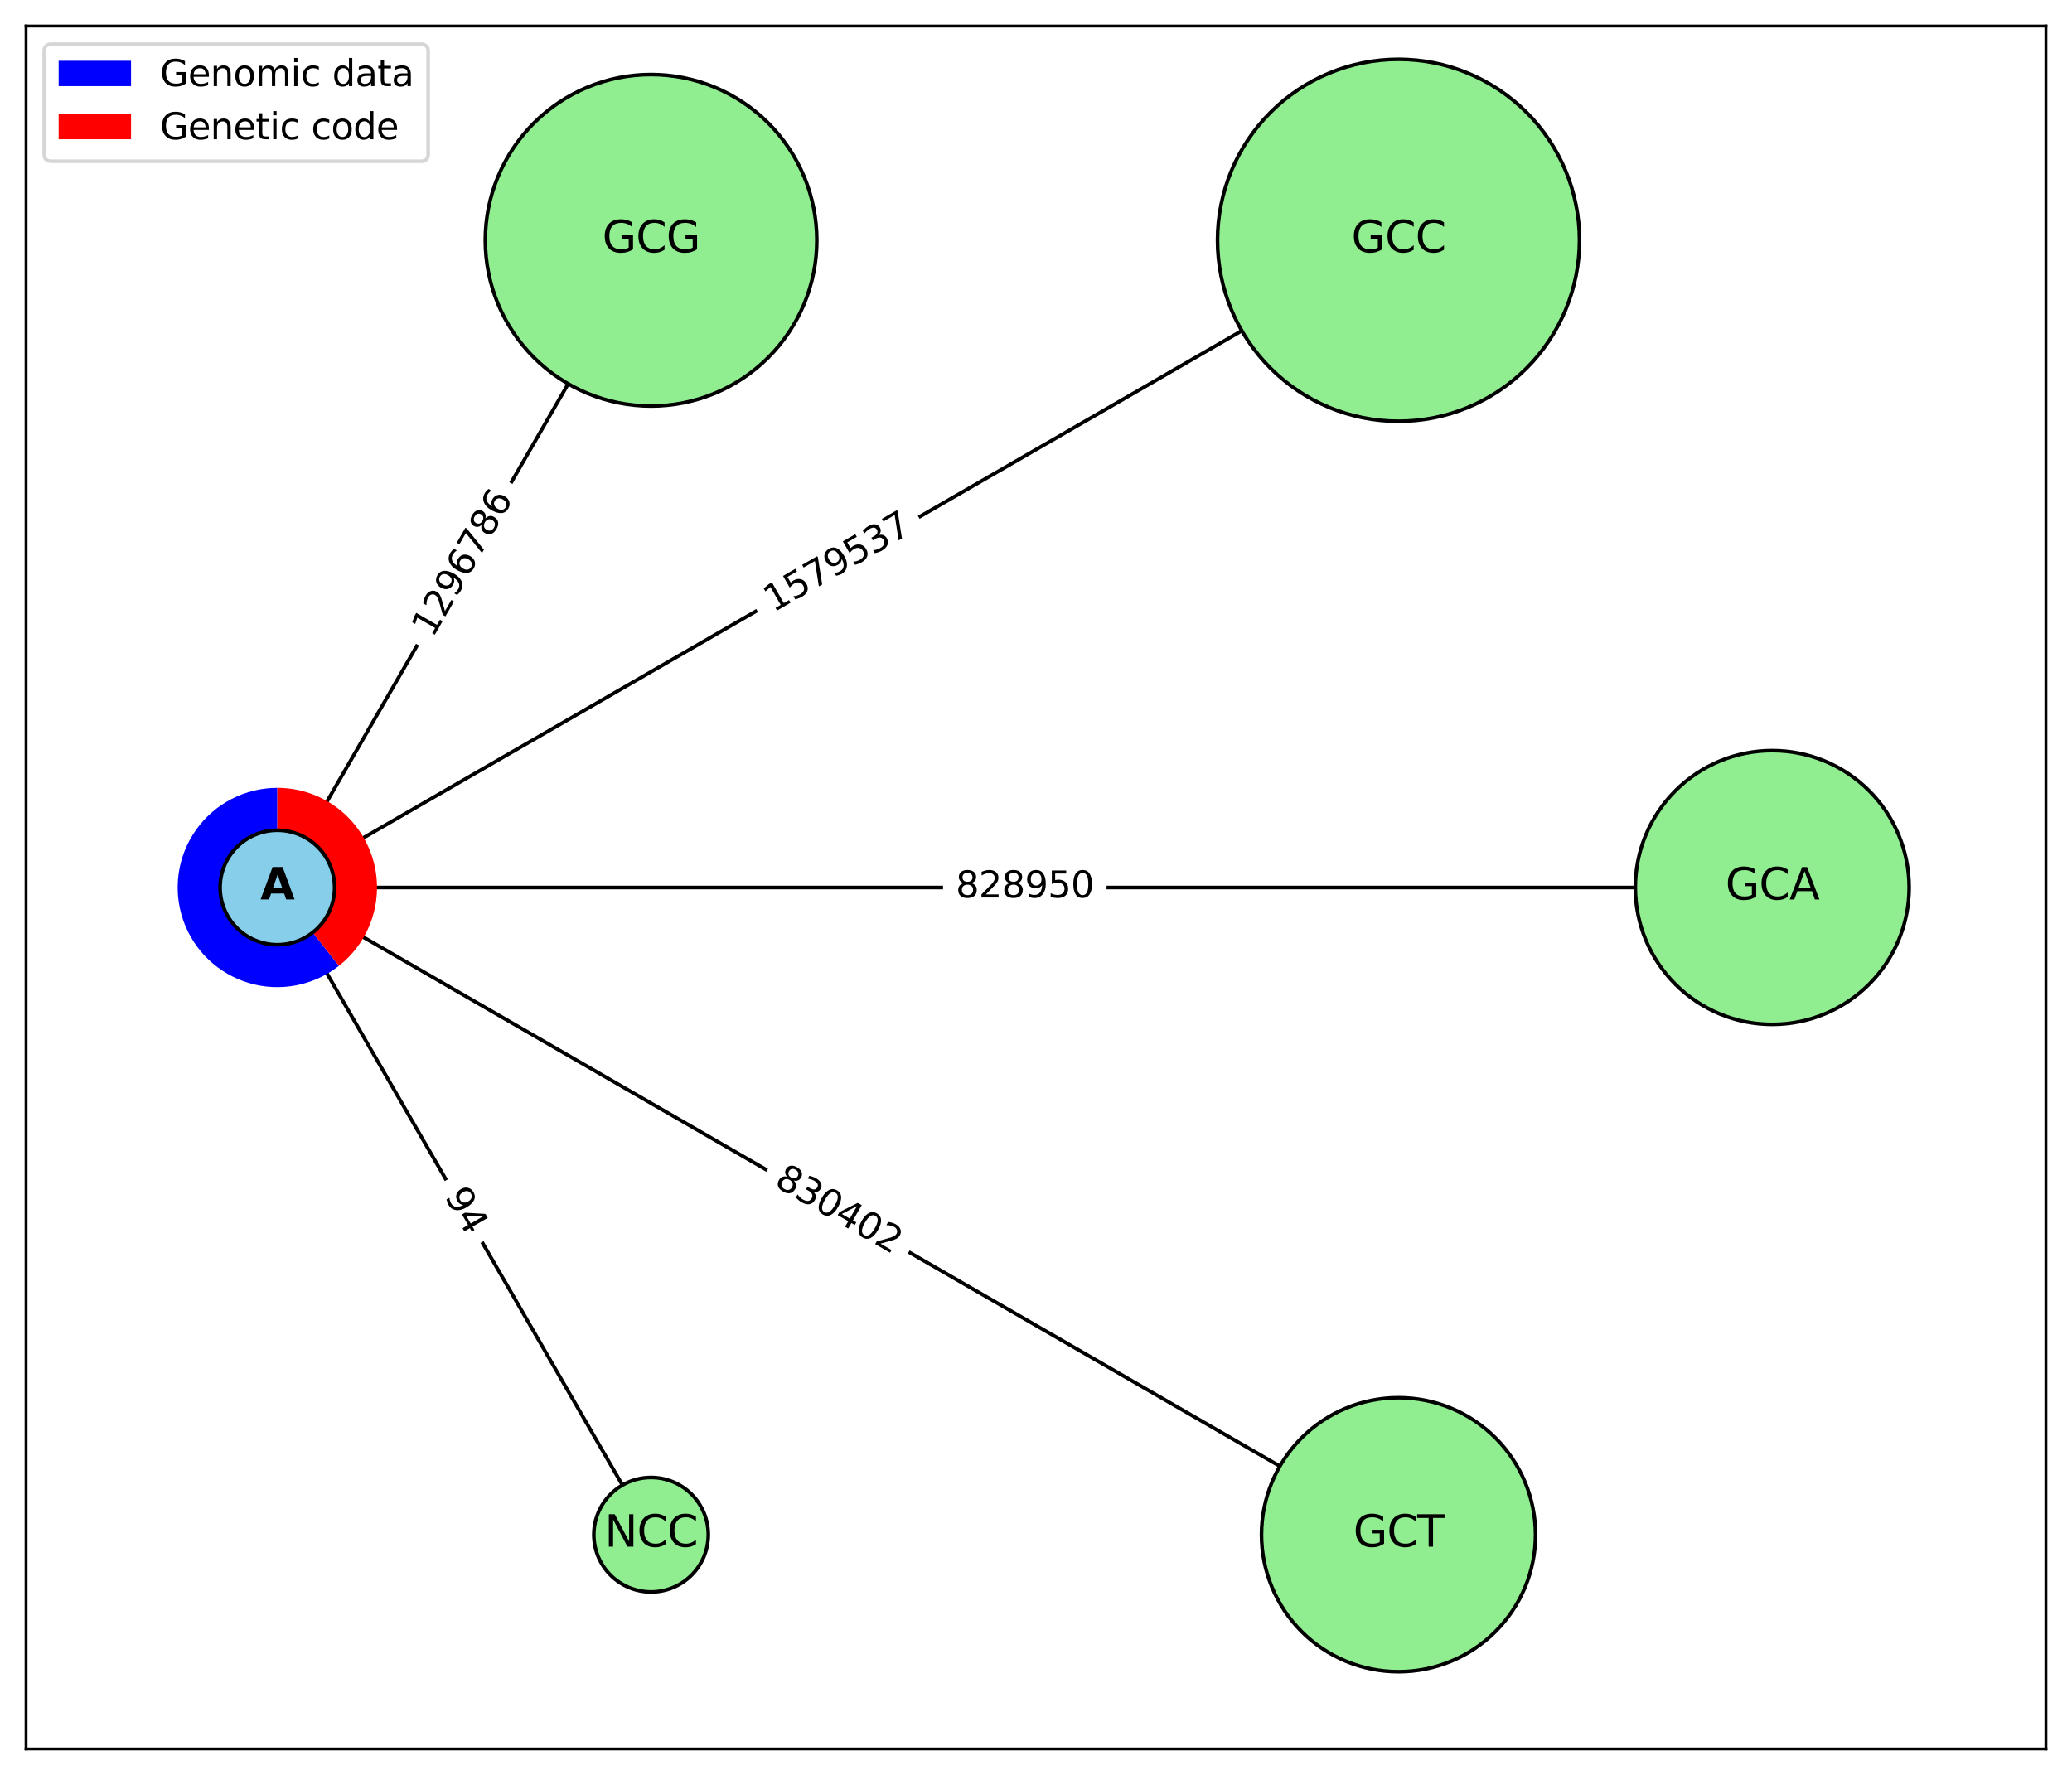 <?xml version="1.0" encoding="utf-8" standalone="no"?>
<!DOCTYPE svg PUBLIC "-//W3C//DTD SVG 1.1//EN"
  "http://www.w3.org/Graphics/SVG/1.1/DTD/svg11.dtd">
<svg xmlns:xlink="http://www.w3.org/1999/xlink" width="572.4pt" height="490.43pt" viewBox="0 0 572.4 490.43" xmlns="http://www.w3.org/2000/svg" version="1.1">
 <defs>
  <style type="text/css">*{stroke-linejoin: round; stroke-linecap: butt}</style>
 </defs>
 <g id="figure_1">
  <g id="patch_1">
   <path d="M 0 490.43 
L 572.4 490.43 
L 572.4 0 
L 0 0 
z
" style="fill: #ffffff"/>
  </g>
  <g id="axes_1">
   <g id="patch_2">
    <path d="M 7.2 483.23 
L 565.2 483.23 
L 565.2 7.2 
L 7.2 7.2 
z
" style="fill: #ffffff"/>
   </g>
   <g id="patch_3">
    <path d="M 80.945 252.716 
Q 128.237 334.627 174.969 415.571 
" clip-path="url(#pf26ab39645)" style="fill: none; stroke: #000000; stroke-linecap: round"/>
    <path d="M 174.701 411.106 
L 174.969 415.571 
L 171.237 413.106 
z
" clip-path="url(#pf26ab39645)" style="stroke: #000000; stroke-linecap: round"/>
   </g>
   <g id="patch_4">
    <path d="M 84.112 249.544 
Q 231.479 334.626 377.878 419.149 
" clip-path="url(#pf26ab39645)" style="fill: none; stroke: #000000; stroke-linecap: round"/>
    <path d="M 375.413 415.417 
L 377.878 419.149 
L 373.413 418.881 
z
" clip-path="url(#pf26ab39645)" style="stroke: #000000; stroke-linecap: round"/>
   </g>
   <g id="patch_5">
    <path d="M 85.276 245.215 
Q 283.104 245.215 479.814 245.215 
" clip-path="url(#pf26ab39645)" style="fill: none; stroke: #000000; stroke-linecap: round"/>
    <path d="M 475.814 243.215 
L 479.814 245.215 
L 475.814 247.215 
z
" clip-path="url(#pf26ab39645)" style="stroke: #000000; stroke-linecap: round"/>
   </g>
   <g id="patch_6">
    <path d="M 84.112 240.886 
Q 231.479 155.804 377.877 71.28 
" clip-path="url(#pf26ab39645)" style="fill: none; stroke: #000000; stroke-linecap: round"/>
    <path d="M 373.413 71.548 
L 377.877 71.28 
L 375.413 75.013 
z
" clip-path="url(#pf26ab39645)" style="stroke: #000000; stroke-linecap: round"/>
   </g>
   <g id="patch_7">
    <path d="M 80.945 237.714 
Q 128.237 155.802 174.969 74.859 
" clip-path="url(#pf26ab39645)" style="fill: none; stroke: #000000; stroke-linecap: round"/>
    <path d="M 171.237 77.323 
L 174.969 74.859 
L 174.701 79.323 
z
" clip-path="url(#pf26ab39645)" style="stroke: #000000; stroke-linecap: round"/>
   </g>
   <g id="text_1">
    <g id="patch_8">
     <path d="M 118.267 333.037 
L 124.629 344.057 
Q 126.129 346.655 128.727 345.155 
L 137.109 340.316 
Q 139.707 338.816 138.207 336.218 
L 131.844 325.198 
Q 130.344 322.6 127.746 324.1 
L 119.365 328.939 
Q 116.767 330.439 118.267 333.037 
z
" clip-path="url(#pf26ab39645)" style="fill: #ffffff; stroke: #ffffff; stroke-linejoin: miter"/>
    </g>
    <g clip-path="url(#pf26ab39645)">
     <!-- 94 -->
     <g transform="translate(122.666 330.497) rotate(-300) scale(0.1 -0.1)">
      <defs>
       <path id="DejaVuSans-39" d="M 703 97 
L 703 672 
Q 941 559 1184 500 
Q 1428 441 1663 441 
Q 2288 441 2617 861 
Q 2947 1281 2994 2138 
Q 2813 1869 2534 1725 
Q 2256 1581 1919 1581 
Q 1219 1581 811 2004 
Q 403 2428 403 3163 
Q 403 3881 828 4315 
Q 1253 4750 1959 4750 
Q 2769 4750 3195 4129 
Q 3622 3509 3622 2328 
Q 3622 1225 3098 567 
Q 2575 -91 1691 -91 
Q 1453 -91 1209 -44 
Q 966 3 703 97 
z
M 1959 2075 
Q 2384 2075 2632 2365 
Q 2881 2656 2881 3163 
Q 2881 3666 2632 3958 
Q 2384 4250 1959 4250 
Q 1534 4250 1286 3958 
Q 1038 3666 1038 3163 
Q 1038 2656 1286 2365 
Q 1534 2075 1959 2075 
z
" transform="scale(0.016)"/>
       <path id="DejaVuSans-34" d="M 2419 4116 
L 825 1625 
L 2419 1625 
L 2419 4116 
z
M 2253 4666 
L 3047 4666 
L 3047 1625 
L 3713 1625 
L 3713 1100 
L 3047 1100 
L 3047 0 
L 2419 0 
L 2419 1100 
L 313 1100 
L 313 1709 
L 2253 4666 
z
" transform="scale(0.016)"/>
      </defs>
      <use xlink:href="#DejaVuSans-39"/>
      <use xlink:href="#DejaVuSans-34" x="63.623"/>
     </g>
    </g>
   </g>
   <g id="text_2">
    <g id="patch_9">
     <path d="M 211.029 331.871 
L 244.09 350.959 
Q 246.688 352.459 248.188 349.861 
L 253.027 341.479 
Q 254.527 338.881 251.929 337.381 
L 218.868 318.293 
Q 216.27 316.793 214.77 319.392 
L 209.931 327.773 
Q 208.431 330.371 211.029 331.871 
z
" clip-path="url(#pf26ab39645)" style="fill: #ffffff; stroke: #ffffff; stroke-linejoin: miter"/>
    </g>
    <g clip-path="url(#pf26ab39645)">
     <!-- 830402 -->
     <g transform="translate(213.569 327.472) rotate(-330) scale(0.1 -0.1)">
      <defs>
       <path id="DejaVuSans-38" d="M 2034 2216 
Q 1584 2216 1326 1975 
Q 1069 1734 1069 1313 
Q 1069 891 1326 650 
Q 1584 409 2034 409 
Q 2484 409 2743 651 
Q 3003 894 3003 1313 
Q 3003 1734 2745 1975 
Q 2488 2216 2034 2216 
z
M 1403 2484 
Q 997 2584 770 2862 
Q 544 3141 544 3541 
Q 544 4100 942 4425 
Q 1341 4750 2034 4750 
Q 2731 4750 3128 4425 
Q 3525 4100 3525 3541 
Q 3525 3141 3298 2862 
Q 3072 2584 2669 2484 
Q 3125 2378 3379 2068 
Q 3634 1759 3634 1313 
Q 3634 634 3220 271 
Q 2806 -91 2034 -91 
Q 1263 -91 848 271 
Q 434 634 434 1313 
Q 434 1759 690 2068 
Q 947 2378 1403 2484 
z
M 1172 3481 
Q 1172 3119 1398 2916 
Q 1625 2713 2034 2713 
Q 2441 2713 2670 2916 
Q 2900 3119 2900 3481 
Q 2900 3844 2670 4047 
Q 2441 4250 2034 4250 
Q 1625 4250 1398 4047 
Q 1172 3844 1172 3481 
z
" transform="scale(0.016)"/>
       <path id="DejaVuSans-33" d="M 2597 2516 
Q 3050 2419 3304 2112 
Q 3559 1806 3559 1356 
Q 3559 666 3084 287 
Q 2609 -91 1734 -91 
Q 1441 -91 1130 -33 
Q 819 25 488 141 
L 488 750 
Q 750 597 1062 519 
Q 1375 441 1716 441 
Q 2309 441 2620 675 
Q 2931 909 2931 1356 
Q 2931 1769 2642 2001 
Q 2353 2234 1838 2234 
L 1294 2234 
L 1294 2753 
L 1863 2753 
Q 2328 2753 2575 2939 
Q 2822 3125 2822 3475 
Q 2822 3834 2567 4026 
Q 2313 4219 1838 4219 
Q 1578 4219 1281 4162 
Q 984 4106 628 3988 
L 628 4550 
Q 988 4650 1302 4700 
Q 1616 4750 1894 4750 
Q 2613 4750 3031 4423 
Q 3450 4097 3450 3541 
Q 3450 3153 3228 2886 
Q 3006 2619 2597 2516 
z
" transform="scale(0.016)"/>
       <path id="DejaVuSans-30" d="M 2034 4250 
Q 1547 4250 1301 3770 
Q 1056 3291 1056 2328 
Q 1056 1369 1301 889 
Q 1547 409 2034 409 
Q 2525 409 2770 889 
Q 3016 1369 3016 2328 
Q 3016 3291 2770 3770 
Q 2525 4250 2034 4250 
z
M 2034 4750 
Q 2819 4750 3233 4129 
Q 3647 3509 3647 2328 
Q 3647 1150 3233 529 
Q 2819 -91 2034 -91 
Q 1250 -91 836 529 
Q 422 1150 422 2328 
Q 422 3509 836 4129 
Q 1250 4750 2034 4750 
z
" transform="scale(0.016)"/>
       <path id="DejaVuSans-32" d="M 1228 531 
L 3431 531 
L 3431 0 
L 469 0 
L 469 531 
Q 828 903 1448 1529 
Q 2069 2156 2228 2338 
Q 2531 2678 2651 2914 
Q 2772 3150 2772 3378 
Q 2772 3750 2511 3984 
Q 2250 4219 1831 4219 
Q 1534 4219 1204 4116 
Q 875 4013 500 3803 
L 500 4441 
Q 881 4594 1212 4672 
Q 1544 4750 1819 4750 
Q 2544 4750 2975 4387 
Q 3406 4025 3406 3419 
Q 3406 3131 3298 2873 
Q 3191 2616 2906 2266 
Q 2828 2175 2409 1742 
Q 1991 1309 1228 531 
z
" transform="scale(0.016)"/>
      </defs>
      <use xlink:href="#DejaVuSans-38"/>
      <use xlink:href="#DejaVuSans-33" x="63.623"/>
      <use xlink:href="#DejaVuSans-30" x="127.246"/>
      <use xlink:href="#DejaVuSans-34" x="190.869"/>
      <use xlink:href="#DejaVuSans-30" x="254.492"/>
      <use xlink:href="#DejaVuSans-32" x="318.115"/>
     </g>
    </g>
   </g>
   <g id="text_3">
    <g id="patch_10">
     <path d="M 264.017 253.054 
L 302.192 253.054 
Q 305.192 253.054 305.192 250.054 
L 305.192 240.376 
Q 305.192 237.376 302.192 237.376 
L 264.017 237.376 
Q 261.017 237.376 261.017 240.376 
L 261.017 250.054 
Q 261.017 253.054 264.017 253.054 
z
" clip-path="url(#pf26ab39645)" style="fill: #ffffff; stroke: #ffffff; stroke-linejoin: miter"/>
    </g>
    <g clip-path="url(#pf26ab39645)">
     <!-- 828950 -->
     <g transform="translate(264.017 247.974) rotate(-0) scale(0.1 -0.1)">
      <defs>
       <path id="DejaVuSans-35" d="M 691 4666 
L 3169 4666 
L 3169 4134 
L 1269 4134 
L 1269 2991 
Q 1406 3038 1543 3061 
Q 1681 3084 1819 3084 
Q 2600 3084 3056 2656 
Q 3513 2228 3513 1497 
Q 3513 744 3044 326 
Q 2575 -91 1722 -91 
Q 1428 -91 1123 -41 
Q 819 9 494 109 
L 494 744 
Q 775 591 1075 516 
Q 1375 441 1709 441 
Q 2250 441 2565 725 
Q 2881 1009 2881 1497 
Q 2881 1984 2565 2268 
Q 2250 2553 1709 2553 
Q 1456 2553 1204 2497 
Q 953 2441 691 2322 
L 691 4666 
z
" transform="scale(0.016)"/>
      </defs>
      <use xlink:href="#DejaVuSans-38"/>
      <use xlink:href="#DejaVuSans-32" x="63.623"/>
      <use xlink:href="#DejaVuSans-38" x="127.246"/>
      <use xlink:href="#DejaVuSans-39" x="190.869"/>
      <use xlink:href="#DejaVuSans-35" x="254.492"/>
      <use xlink:href="#DejaVuSans-30" x="318.115"/>
     </g>
    </g>
   </g>
   <g id="text_4">
    <g id="patch_11">
     <path d="M 216.113 173.727 
L 254.684 151.458 
Q 257.282 149.958 255.782 147.36 
L 250.943 138.979 
Q 249.443 136.38 246.845 137.88 
L 208.274 160.149 
Q 205.676 161.649 207.176 164.247 
L 212.015 172.629 
Q 213.515 175.227 216.113 173.727 
z
" clip-path="url(#pf26ab39645)" style="fill: #ffffff; stroke: #ffffff; stroke-linejoin: miter"/>
    </g>
    <g clip-path="url(#pf26ab39645)">
     <!-- 1579537 -->
     <g transform="translate(213.573 169.328) rotate(-30) scale(0.1 -0.1)">
      <defs>
       <path id="DejaVuSans-31" d="M 794 531 
L 1825 531 
L 1825 4091 
L 703 3866 
L 703 4441 
L 1819 4666 
L 2450 4666 
L 2450 531 
L 3481 531 
L 3481 0 
L 794 0 
L 794 531 
z
" transform="scale(0.016)"/>
       <path id="DejaVuSans-37" d="M 525 4666 
L 3525 4666 
L 3525 4397 
L 1831 0 
L 1172 0 
L 2766 4134 
L 525 4134 
L 525 4666 
z
" transform="scale(0.016)"/>
      </defs>
      <use xlink:href="#DejaVuSans-31"/>
      <use xlink:href="#DejaVuSans-35" x="63.623"/>
      <use xlink:href="#DejaVuSans-37" x="127.246"/>
      <use xlink:href="#DejaVuSans-39" x="190.869"/>
      <use xlink:href="#DejaVuSans-35" x="254.492"/>
      <use xlink:href="#DejaVuSans-33" x="318.115"/>
      <use xlink:href="#DejaVuSans-37" x="381.738"/>
     </g>
    </g>
   </g>
   <g id="text_5">
    <g id="patch_12">
     <path d="M 123.891 179.007 
L 146.16 140.437 
Q 147.66 137.839 145.062 136.339 
L 136.68 131.499 
Q 134.082 129.999 132.582 132.598 
L 110.314 171.168 
Q 108.814 173.766 111.412 175.266 
L 119.793 180.105 
Q 122.391 181.605 123.891 179.007 
z
" clip-path="url(#pf26ab39645)" style="fill: #ffffff; stroke: #ffffff; stroke-linejoin: miter"/>
    </g>
    <g clip-path="url(#pf26ab39645)">
     <!-- 1296786 -->
     <g transform="translate(119.492 176.467) rotate(-60) scale(0.1 -0.1)">
      <defs>
       <path id="DejaVuSans-36" d="M 2113 2584 
Q 1688 2584 1439 2293 
Q 1191 2003 1191 1497 
Q 1191 994 1439 701 
Q 1688 409 2113 409 
Q 2538 409 2786 701 
Q 3034 994 3034 1497 
Q 3034 2003 2786 2293 
Q 2538 2584 2113 2584 
z
M 3366 4563 
L 3366 3988 
Q 3128 4100 2886 4159 
Q 2644 4219 2406 4219 
Q 1781 4219 1451 3797 
Q 1122 3375 1075 2522 
Q 1259 2794 1537 2939 
Q 1816 3084 2150 3084 
Q 2853 3084 3261 2657 
Q 3669 2231 3669 1497 
Q 3669 778 3244 343 
Q 2819 -91 2113 -91 
Q 1303 -91 875 529 
Q 447 1150 447 2328 
Q 447 3434 972 4092 
Q 1497 4750 2381 4750 
Q 2619 4750 2861 4703 
Q 3103 4656 3366 4563 
z
" transform="scale(0.016)"/>
      </defs>
      <use xlink:href="#DejaVuSans-31"/>
      <use xlink:href="#DejaVuSans-32" x="63.623"/>
      <use xlink:href="#DejaVuSans-39" x="127.246"/>
      <use xlink:href="#DejaVuSans-36" x="190.869"/>
      <use xlink:href="#DejaVuSans-37" x="254.492"/>
      <use xlink:href="#DejaVuSans-38" x="318.115"/>
      <use xlink:href="#DejaVuSans-36" x="381.738"/>
     </g>
    </g>
   </g>
   <g id="patch_13">
    <path d="M 76.614 217.683 
C 72.226 217.683 67.9 218.733 63.999 220.744 
C 60.098 222.755 56.733 225.67 54.188 229.245 
C 51.642 232.82 49.987 236.953 49.363 241.297 
C 48.738 245.641 49.161 250.073 50.597 254.22 
C 52.033 258.368 54.439 262.112 57.616 265.141 
C 60.792 268.17 64.647 270.395 68.858 271.632 
C 73.07 272.868 77.516 273.08 81.826 272.249 
C 86.135 271.418 90.184 269.569 93.634 266.856 
L 76.614 245.215 
z
" style="fill: #0000ff"/>
   </g>
   <g id="patch_14">
    <path d="M 93.634 266.856 
C 98.133 263.317 101.419 258.463 103.031 252.971 
C 104.644 247.479 104.504 241.619 102.632 236.21 
C 100.76 230.801 97.247 226.108 92.584 222.788 
C 87.922 219.468 82.338 217.683 76.614 217.683 
L 76.614 245.215 
z
" style="fill: #ff0000"/>
   </g>
   <g id="matplotlib.axis_1">
    <g id="xtick_1"/>
    <g id="xtick_2"/>
    <g id="xtick_3"/>
    <g id="xtick_4"/>
    <g id="xtick_5"/>
    <g id="xtick_6"/>
    <g id="xtick_7"/>
    <g id="xtick_8"/>
    <g id="xtick_9"/>
   </g>
   <g id="matplotlib.axis_2">
    <g id="ytick_1"/>
    <g id="ytick_2"/>
    <g id="ytick_3"/>
    <g id="ytick_4"/>
    <g id="ytick_5"/>
    <g id="ytick_6"/>
    <g id="ytick_7"/>
   </g>
   <g id="PathCollection_1">
    <path d="M 76.614 261.026 
C 80.808 261.026 84.83 259.36 87.795 256.395 
C 90.76 253.43 92.426 249.408 92.426 245.215 
C 92.426 241.022 90.76 237 87.795 234.035 
C 84.83 231.069 80.808 229.404 76.614 229.404 
C 72.421 229.404 68.399 231.069 65.434 234.035 
C 62.469 237 60.803 241.022 60.803 245.215 
C 60.803 249.408 62.469 253.43 65.434 256.395 
C 68.399 259.36 72.421 261.026 76.614 261.026 
z
" clip-path="url(#pf26ab39645)" style="fill: #87ceeb; stroke: #000000"/>
    <path d="M 179.859 439.85 
C 184.052 439.85 188.074 438.184 191.039 435.219 
C 194.004 432.254 195.67 428.232 195.67 424.039 
C 195.67 419.846 194.004 415.824 191.039 412.859 
C 188.074 409.894 184.052 408.228 179.859 408.228 
C 175.665 408.228 171.643 409.894 168.678 412.859 
C 165.713 415.824 164.047 419.846 164.047 424.039 
C 164.047 428.232 165.713 432.254 168.678 435.219 
C 171.643 438.184 175.665 439.85 179.859 439.85 
z
" clip-path="url(#pf26ab39645)" style="fill: #90ee90; stroke: #000000"/>
    <path d="M 386.347 461.892 
C 396.385 461.892 406.014 457.903 413.113 450.805 
C 420.211 443.706 424.199 434.078 424.199 424.039 
C 424.199 414 420.211 404.371 413.113 397.273 
C 406.014 390.175 396.385 386.186 386.347 386.186 
C 376.308 386.186 366.679 390.175 359.581 397.273 
C 352.483 404.371 348.494 414 348.494 424.039 
C 348.494 434.078 352.483 443.706 359.581 450.805 
C 366.679 457.903 376.308 461.892 386.347 461.892 
z
" clip-path="url(#pf26ab39645)" style="fill: #90ee90; stroke: #000000"/>
    <path d="M 489.591 283.04 
C 499.622 283.04 509.244 279.055 516.337 271.961 
C 523.431 264.868 527.416 255.246 527.416 245.215 
C 527.416 235.183 523.431 225.562 516.337 218.468 
C 509.244 211.375 499.622 207.39 489.591 207.39 
C 479.56 207.39 469.938 211.375 462.844 218.468 
C 455.751 225.562 451.766 235.183 451.766 245.215 
C 451.766 255.246 455.751 264.868 462.844 271.961 
C 469.938 279.055 479.56 283.04 489.591 283.04 
z
" clip-path="url(#pf26ab39645)" style="fill: #90ee90; stroke: #000000"/>
    <path d="M 386.347 116.391 
C 399.607 116.391 412.326 111.122 421.702 101.746 
C 431.078 92.37 436.347 79.651 436.347 66.391 
C 436.347 53.131 431.078 40.412 421.702 31.035 
C 412.326 21.659 399.607 16.391 386.347 16.391 
C 373.087 16.391 360.368 21.659 350.991 31.035 
C 341.615 40.412 336.347 53.131 336.347 66.391 
C 336.347 79.651 341.615 92.37 350.991 101.746 
C 360.368 111.122 373.087 116.391 386.347 116.391 
z
" clip-path="url(#pf26ab39645)" style="fill: #90ee90; stroke: #000000"/>
    <path d="M 179.858 112.186 
C 192.004 112.186 203.653 107.361 212.241 98.773 
C 220.828 90.185 225.654 78.536 225.654 66.391 
C 225.654 54.246 220.828 42.597 212.241 34.009 
C 203.653 25.421 192.004 20.596 179.858 20.596 
C 167.713 20.596 156.064 25.421 147.476 34.009 
C 138.889 42.597 134.063 54.246 134.063 66.391 
C 134.063 78.536 138.889 90.185 147.476 98.773 
C 156.064 107.361 167.713 112.186 179.858 112.186 
z
" clip-path="url(#pf26ab39645)" style="fill: #90ee90; stroke: #000000"/>
   </g>
   <g id="patch_15">
    <path d="M 7.2 483.23 
L 7.2 7.2 
" style="fill: none; stroke: #000000; stroke-width: 0.8; stroke-linejoin: miter; stroke-linecap: square"/>
   </g>
   <g id="patch_16">
    <path d="M 565.2 483.23 
L 565.2 7.2 
" style="fill: none; stroke: #000000; stroke-width: 0.8; stroke-linejoin: miter; stroke-linecap: square"/>
   </g>
   <g id="patch_17">
    <path d="M 7.2 483.23 
L 565.2 483.23 
" style="fill: none; stroke: #000000; stroke-width: 0.8; stroke-linejoin: miter; stroke-linecap: square"/>
   </g>
   <g id="patch_18">
    <path d="M 7.2 7.2 
L 565.2 7.2 
" style="fill: none; stroke: #000000; stroke-width: 0.8; stroke-linejoin: miter; stroke-linecap: square"/>
   </g>
   <g id="text_6">
    <g clip-path="url(#pf26ab39645)">
     <!-- $\mathbf{A}$ -->
     <g transform="translate(71.934 248.526) scale(0.12 -0.12)">
      <defs>
       <path id="DejaVuSans-Bold-41" d="M 3419 850 
L 1538 850 
L 1241 0 
L 31 0 
L 1759 4666 
L 3194 4666 
L 4922 0 
L 3713 0 
L 3419 850 
z
M 1838 1716 
L 3116 1716 
L 2478 3572 
L 1838 1716 
z
" transform="scale(0.016)"/>
      </defs>
      <use xlink:href="#DejaVuSans-Bold-41" transform="translate(0 0.094)"/>
     </g>
    </g>
   </g>
   <g id="text_7">
    <g clip-path="url(#pf26ab39645)">
     <!-- NCC -->
     <g transform="translate(166.99 427.35) scale(0.12 -0.12)">
      <defs>
       <path id="DejaVuSans-4e" d="M 628 4666 
L 1478 4666 
L 3547 763 
L 3547 4666 
L 4159 4666 
L 4159 0 
L 3309 0 
L 1241 3903 
L 1241 0 
L 628 0 
L 628 4666 
z
" transform="scale(0.016)"/>
       <path id="DejaVuSans-43" d="M 4122 4306 
L 4122 3641 
Q 3803 3938 3442 4084 
Q 3081 4231 2675 4231 
Q 1875 4231 1450 3742 
Q 1025 3253 1025 2328 
Q 1025 1406 1450 917 
Q 1875 428 2675 428 
Q 3081 428 3442 575 
Q 3803 722 4122 1019 
L 4122 359 
Q 3791 134 3420 21 
Q 3050 -91 2638 -91 
Q 1578 -91 968 557 
Q 359 1206 359 2328 
Q 359 3453 968 4101 
Q 1578 4750 2638 4750 
Q 3056 4750 3426 4639 
Q 3797 4528 4122 4306 
z
" transform="scale(0.016)"/>
      </defs>
      <use xlink:href="#DejaVuSans-4e"/>
      <use xlink:href="#DejaVuSans-43" x="74.805"/>
      <use xlink:href="#DejaVuSans-43" x="144.629"/>
     </g>
    </g>
   </g>
   <g id="text_8">
    <g clip-path="url(#pf26ab39645)">
     <!-- GCT -->
     <g transform="translate(373.843 427.35) scale(0.12 -0.12)">
      <defs>
       <path id="DejaVuSans-47" d="M 3809 666 
L 3809 1919 
L 2778 1919 
L 2778 2438 
L 4434 2438 
L 4434 434 
Q 4069 175 3628 42 
Q 3188 -91 2688 -91 
Q 1594 -91 976 548 
Q 359 1188 359 2328 
Q 359 3472 976 4111 
Q 1594 4750 2688 4750 
Q 3144 4750 3555 4637 
Q 3966 4525 4313 4306 
L 4313 3634 
Q 3963 3931 3569 4081 
Q 3175 4231 2741 4231 
Q 1884 4231 1454 3753 
Q 1025 3275 1025 2328 
Q 1025 1384 1454 906 
Q 1884 428 2741 428 
Q 3075 428 3337 486 
Q 3600 544 3809 666 
z
" transform="scale(0.016)"/>
       <path id="DejaVuSans-54" d="M -19 4666 
L 3928 4666 
L 3928 4134 
L 2272 4134 
L 2272 0 
L 1638 0 
L 1638 4134 
L -19 4134 
L -19 4666 
z
" transform="scale(0.016)"/>
      </defs>
      <use xlink:href="#DejaVuSans-47"/>
      <use xlink:href="#DejaVuSans-43" x="77.49"/>
      <use xlink:href="#DejaVuSans-54" x="147.314"/>
     </g>
    </g>
   </g>
   <g id="text_9">
    <g clip-path="url(#pf26ab39645)">
     <!-- GCA -->
     <g transform="translate(476.648 248.526) scale(0.12 -0.12)">
      <defs>
       <path id="DejaVuSans-41" d="M 2188 4044 
L 1331 1722 
L 3047 1722 
L 2188 4044 
z
M 1831 4666 
L 2547 4666 
L 4325 0 
L 3669 0 
L 3244 1197 
L 1141 1197 
L 716 0 
L 50 0 
L 1831 4666 
z
" transform="scale(0.016)"/>
      </defs>
      <use xlink:href="#DejaVuSans-47"/>
      <use xlink:href="#DejaVuSans-43" x="77.49"/>
      <use xlink:href="#DejaVuSans-41" x="147.314"/>
     </g>
    </g>
   </g>
   <g id="text_10">
    <g clip-path="url(#pf26ab39645)">
     <!-- GCC -->
     <g transform="translate(373.318 69.702) scale(0.12 -0.12)">
      <use xlink:href="#DejaVuSans-47"/>
      <use xlink:href="#DejaVuSans-43" x="77.49"/>
      <use xlink:href="#DejaVuSans-43" x="147.314"/>
     </g>
    </g>
   </g>
   <g id="text_11">
    <g clip-path="url(#pf26ab39645)">
     <!-- GCG -->
     <g transform="translate(166.371 69.702) scale(0.12 -0.12)">
      <use xlink:href="#DejaVuSans-47"/>
      <use xlink:href="#DejaVuSans-43" x="77.49"/>
      <use xlink:href="#DejaVuSans-47" x="147.314"/>
     </g>
    </g>
   </g>
   <g id="legend_1">
    <g id="patch_19">
     <path d="M 14.2 44.556 
L 116.278 44.556 
Q 118.278 44.556 118.278 42.556 
L 118.278 14.2 
Q 118.278 12.2 116.278 12.2 
L 14.2 12.2 
Q 12.2 12.2 12.2 14.2 
L 12.2 42.556 
Q 12.2 44.556 14.2 44.556 
z
" style="fill: #ffffff; opacity: 0.8; stroke: #cccccc; stroke-linejoin: miter"/>
    </g>
    <g id="patch_20">
     <path d="M 16.2 23.798 
L 36.2 23.798 
L 36.2 16.798 
L 16.2 16.798 
z
" style="fill: #0000ff"/>
    </g>
    <g id="text_12">
     <!-- Genomic data -->
     <g transform="translate(44.2 23.798) scale(0.1 -0.1)">
      <defs>
       <path id="DejaVuSans-65" d="M 3597 1894 
L 3597 1613 
L 953 1613 
Q 991 1019 1311 708 
Q 1631 397 2203 397 
Q 2534 397 2845 478 
Q 3156 559 3463 722 
L 3463 178 
Q 3153 47 2828 -22 
Q 2503 -91 2169 -91 
Q 1331 -91 842 396 
Q 353 884 353 1716 
Q 353 2575 817 3079 
Q 1281 3584 2069 3584 
Q 2775 3584 3186 3129 
Q 3597 2675 3597 1894 
z
M 3022 2063 
Q 3016 2534 2758 2815 
Q 2500 3097 2075 3097 
Q 1594 3097 1305 2825 
Q 1016 2553 972 2059 
L 3022 2063 
z
" transform="scale(0.016)"/>
       <path id="DejaVuSans-6e" d="M 3513 2113 
L 3513 0 
L 2938 0 
L 2938 2094 
Q 2938 2591 2744 2837 
Q 2550 3084 2163 3084 
Q 1697 3084 1428 2787 
Q 1159 2491 1159 1978 
L 1159 0 
L 581 0 
L 581 3500 
L 1159 3500 
L 1159 2956 
Q 1366 3272 1645 3428 
Q 1925 3584 2291 3584 
Q 2894 3584 3203 3211 
Q 3513 2838 3513 2113 
z
" transform="scale(0.016)"/>
       <path id="DejaVuSans-6f" d="M 1959 3097 
Q 1497 3097 1228 2736 
Q 959 2375 959 1747 
Q 959 1119 1226 758 
Q 1494 397 1959 397 
Q 2419 397 2687 759 
Q 2956 1122 2956 1747 
Q 2956 2369 2687 2733 
Q 2419 3097 1959 3097 
z
M 1959 3584 
Q 2709 3584 3137 3096 
Q 3566 2609 3566 1747 
Q 3566 888 3137 398 
Q 2709 -91 1959 -91 
Q 1206 -91 779 398 
Q 353 888 353 1747 
Q 353 2609 779 3096 
Q 1206 3584 1959 3584 
z
" transform="scale(0.016)"/>
       <path id="DejaVuSans-6d" d="M 3328 2828 
Q 3544 3216 3844 3400 
Q 4144 3584 4550 3584 
Q 5097 3584 5394 3201 
Q 5691 2819 5691 2113 
L 5691 0 
L 5113 0 
L 5113 2094 
Q 5113 2597 4934 2840 
Q 4756 3084 4391 3084 
Q 3944 3084 3684 2787 
Q 3425 2491 3425 1978 
L 3425 0 
L 2847 0 
L 2847 2094 
Q 2847 2600 2669 2842 
Q 2491 3084 2119 3084 
Q 1678 3084 1418 2786 
Q 1159 2488 1159 1978 
L 1159 0 
L 581 0 
L 581 3500 
L 1159 3500 
L 1159 2956 
Q 1356 3278 1631 3431 
Q 1906 3584 2284 3584 
Q 2666 3584 2933 3390 
Q 3200 3197 3328 2828 
z
" transform="scale(0.016)"/>
       <path id="DejaVuSans-69" d="M 603 3500 
L 1178 3500 
L 1178 0 
L 603 0 
L 603 3500 
z
M 603 4863 
L 1178 4863 
L 1178 4134 
L 603 4134 
L 603 4863 
z
" transform="scale(0.016)"/>
       <path id="DejaVuSans-63" d="M 3122 3366 
L 3122 2828 
Q 2878 2963 2633 3030 
Q 2388 3097 2138 3097 
Q 1578 3097 1268 2742 
Q 959 2388 959 1747 
Q 959 1106 1268 751 
Q 1578 397 2138 397 
Q 2388 397 2633 464 
Q 2878 531 3122 666 
L 3122 134 
Q 2881 22 2623 -34 
Q 2366 -91 2075 -91 
Q 1284 -91 818 406 
Q 353 903 353 1747 
Q 353 2603 823 3093 
Q 1294 3584 2113 3584 
Q 2378 3584 2631 3529 
Q 2884 3475 3122 3366 
z
" transform="scale(0.016)"/>
       <path id="DejaVuSans-20" transform="scale(0.016)"/>
       <path id="DejaVuSans-64" d="M 2906 2969 
L 2906 4863 
L 3481 4863 
L 3481 0 
L 2906 0 
L 2906 525 
Q 2725 213 2448 61 
Q 2172 -91 1784 -91 
Q 1150 -91 751 415 
Q 353 922 353 1747 
Q 353 2572 751 3078 
Q 1150 3584 1784 3584 
Q 2172 3584 2448 3432 
Q 2725 3281 2906 2969 
z
M 947 1747 
Q 947 1113 1208 752 
Q 1469 391 1925 391 
Q 2381 391 2643 752 
Q 2906 1113 2906 1747 
Q 2906 2381 2643 2742 
Q 2381 3103 1925 3103 
Q 1469 3103 1208 2742 
Q 947 2381 947 1747 
z
" transform="scale(0.016)"/>
       <path id="DejaVuSans-61" d="M 2194 1759 
Q 1497 1759 1228 1600 
Q 959 1441 959 1056 
Q 959 750 1161 570 
Q 1363 391 1709 391 
Q 2188 391 2477 730 
Q 2766 1069 2766 1631 
L 2766 1759 
L 2194 1759 
z
M 3341 1997 
L 3341 0 
L 2766 0 
L 2766 531 
Q 2569 213 2275 61 
Q 1981 -91 1556 -91 
Q 1019 -91 701 211 
Q 384 513 384 1019 
Q 384 1609 779 1909 
Q 1175 2209 1959 2209 
L 2766 2209 
L 2766 2266 
Q 2766 2663 2505 2880 
Q 2244 3097 1772 3097 
Q 1472 3097 1187 3025 
Q 903 2953 641 2809 
L 641 3341 
Q 956 3463 1253 3523 
Q 1550 3584 1831 3584 
Q 2591 3584 2966 3190 
Q 3341 2797 3341 1997 
z
" transform="scale(0.016)"/>
       <path id="DejaVuSans-74" d="M 1172 4494 
L 1172 3500 
L 2356 3500 
L 2356 3053 
L 1172 3053 
L 1172 1153 
Q 1172 725 1289 603 
Q 1406 481 1766 481 
L 2356 481 
L 2356 0 
L 1766 0 
Q 1100 0 847 248 
Q 594 497 594 1153 
L 594 3053 
L 172 3053 
L 172 3500 
L 594 3500 
L 594 4494 
L 1172 4494 
z
" transform="scale(0.016)"/>
      </defs>
      <use xlink:href="#DejaVuSans-47"/>
      <use xlink:href="#DejaVuSans-65" x="77.49"/>
      <use xlink:href="#DejaVuSans-6e" x="139.014"/>
      <use xlink:href="#DejaVuSans-6f" x="202.393"/>
      <use xlink:href="#DejaVuSans-6d" x="263.574"/>
      <use xlink:href="#DejaVuSans-69" x="360.986"/>
      <use xlink:href="#DejaVuSans-63" x="388.77"/>
      <use xlink:href="#DejaVuSans-20" x="443.75"/>
      <use xlink:href="#DejaVuSans-64" x="475.537"/>
      <use xlink:href="#DejaVuSans-61" x="539.014"/>
      <use xlink:href="#DejaVuSans-74" x="600.293"/>
      <use xlink:href="#DejaVuSans-61" x="639.502"/>
     </g>
    </g>
    <g id="patch_21">
     <path d="M 16.2 38.477 
L 36.2 38.477 
L 36.2 31.477 
L 16.2 31.477 
z
" style="fill: #ff0000"/>
    </g>
    <g id="text_13">
     <!-- Genetic code -->
     <g transform="translate(44.2 38.477) scale(0.1 -0.1)">
      <use xlink:href="#DejaVuSans-47"/>
      <use xlink:href="#DejaVuSans-65" x="77.49"/>
      <use xlink:href="#DejaVuSans-6e" x="139.014"/>
      <use xlink:href="#DejaVuSans-65" x="202.393"/>
      <use xlink:href="#DejaVuSans-74" x="263.916"/>
      <use xlink:href="#DejaVuSans-69" x="303.125"/>
      <use xlink:href="#DejaVuSans-63" x="330.908"/>
      <use xlink:href="#DejaVuSans-20" x="385.889"/>
      <use xlink:href="#DejaVuSans-63" x="417.676"/>
      <use xlink:href="#DejaVuSans-6f" x="472.656"/>
      <use xlink:href="#DejaVuSans-64" x="533.838"/>
      <use xlink:href="#DejaVuSans-65" x="597.314"/>
     </g>
    </g>
   </g>
  </g>
 </g>
 <defs>
  <clipPath id="pf26ab39645">
   <rect x="7.2" y="7.2" width="558" height="476.03"/>
  </clipPath>
 </defs>
</svg>
